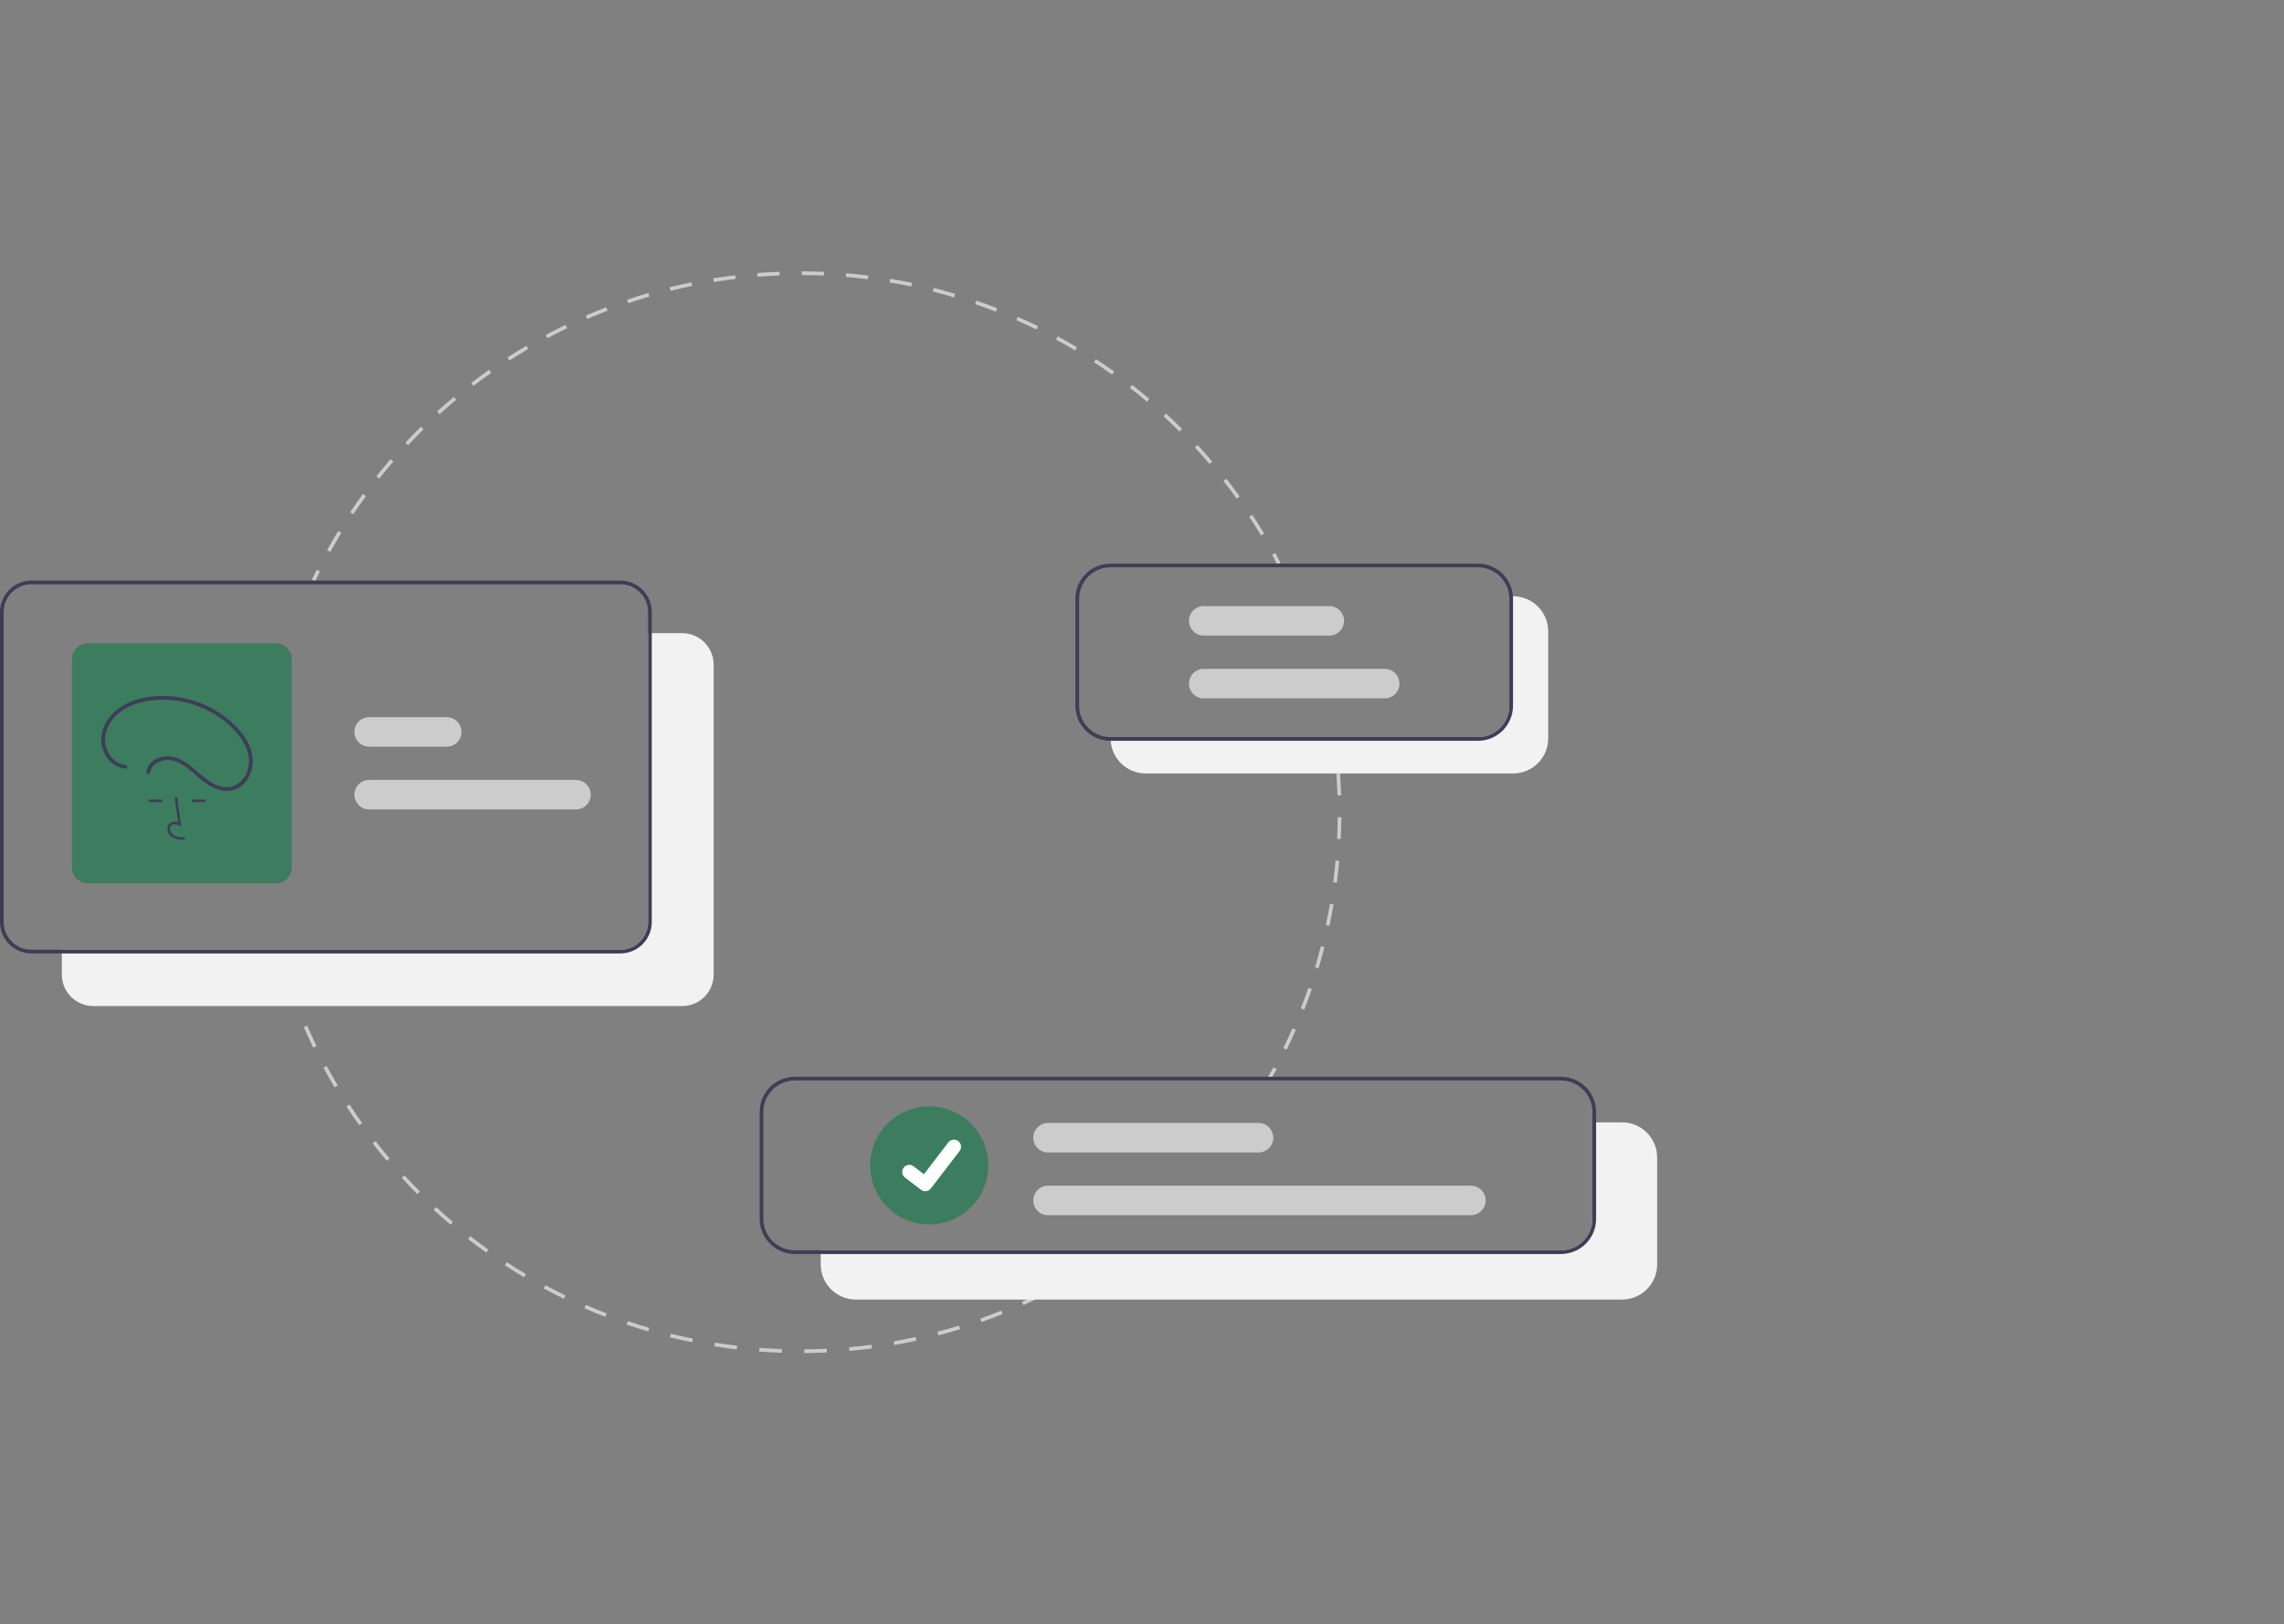 <svg width="1237" height="880" viewBox="0 0 1237 880" fill="none" xmlns="http://www.w3.org/2000/svg">
<rect x="0" y="0" width="1237" height="880" fill="#808080" stroke="none"/>
<g clip-path="url(#clip0)">
<path d="M596.985 683.185L595.867 681.526C597.52 680.413 599.16 679.283 600.789 678.137L601.94 679.773C600.301 680.927 598.649 682.064 596.985 683.185Z" fill="#CCCCCC"/>
<path d="M435.632 732.991L435.618 730.991C439.662 730.962 443.75 730.849 447.768 730.655L447.864 732.653C443.819 732.848 439.703 732.962 435.632 732.991ZM423.397 732.828C419.337 732.69 415.226 732.466 411.18 732.161L411.33 730.167C415.349 730.47 419.432 730.693 423.465 730.829L423.397 732.828ZM460.068 731.811L459.889 729.818C463.903 729.458 467.966 729.008 471.965 728.479L472.227 730.462C468.2 730.994 464.109 731.448 460.068 731.811V731.811ZM398.999 730.989C394.957 730.515 390.879 729.95 386.879 729.31L387.194 727.335C391.168 727.971 395.218 728.532 399.232 729.003L398.999 730.989ZM484.319 728.607L483.975 726.637C487.943 725.943 491.955 725.155 495.897 724.293L496.324 726.248C492.354 727.115 488.315 727.909 484.319 728.607V728.607ZM374.839 727.125C370.859 726.317 366.843 725.413 362.901 724.438L363.381 722.496C367.296 723.464 371.285 724.362 375.237 725.166L374.839 727.125ZM508.22 723.386L507.711 721.451C511.611 720.426 515.542 719.303 519.395 718.115L519.985 720.026C516.105 721.223 512.147 722.353 508.22 723.386V723.386ZM351.059 721.241C347.157 720.099 343.223 718.857 339.365 717.55L340.007 715.655C343.838 716.954 347.746 718.188 351.62 719.321L351.059 721.241ZM531.598 716.173L530.929 714.289C534.729 712.939 538.552 711.49 542.292 709.981L543.04 711.836C539.274 713.355 535.425 714.814 531.598 716.173V716.173ZM327.84 713.369C324.043 711.9 320.229 710.332 316.505 708.708L317.304 706.875C321.003 708.488 324.791 710.045 328.562 711.504L327.84 713.369ZM554.29 707.021L553.464 705.2C557.142 703.533 560.83 701.768 564.426 699.953L565.328 701.738C561.707 703.566 557.993 705.343 554.29 707.021V707.021ZM305.377 703.576C301.722 701.796 298.055 699.914 294.478 697.982L295.428 696.222C298.981 698.141 302.623 700.01 306.253 701.778L305.377 703.576ZM576.135 695.998L575.16 694.252C578.683 692.284 582.211 690.216 585.645 688.106L586.692 689.81C583.234 691.935 579.682 694.017 576.135 695.998ZM283.824 691.937C280.335 689.859 276.839 687.678 273.433 685.452L274.528 683.778C277.91 685.988 281.382 688.155 284.847 690.218L283.824 691.937ZM263.325 678.542C260.022 676.182 256.722 673.717 253.514 671.217L254.744 669.64C257.929 672.123 261.208 674.571 264.488 676.915L263.325 678.542ZM244.018 663.492C240.918 660.861 237.834 658.132 234.852 655.38L236.208 653.91C239.17 656.644 242.233 659.355 245.312 661.967L244.018 663.492ZM226.033 646.896C223.164 644.02 220.318 641.045 217.574 638.054L219.047 636.702C221.773 639.672 224.6 642.627 227.449 645.484L226.033 646.896ZM209.49 628.871C206.874 625.771 204.286 622.572 201.796 619.361L203.376 618.135C205.849 621.325 208.421 624.502 211.018 627.581L209.49 628.871ZM194.505 609.54C192.153 606.231 189.84 602.829 187.63 599.426L189.307 598.336C191.502 601.715 193.8 605.095 196.135 608.381L194.505 609.54ZM181.183 589.037C179.116 585.544 177.095 581.962 175.177 578.39L176.94 577.443C178.844 580.992 180.851 584.549 182.905 588.018L181.183 589.037ZM169.623 567.502C167.856 563.853 166.143 560.115 164.53 556.395L166.366 555.6C167.967 559.294 169.668 563.006 171.423 566.631L169.623 567.502ZM159.91 545.087C158.453 541.298 157.059 537.429 155.765 533.586L157.66 532.948C158.945 536.764 160.33 540.606 161.776 544.369L159.91 545.087Z" fill="#CCCCCC"/>
<path d="M152.073 521.803C151.514 519.878 150.975 517.945 150.455 516.004L152.386 515.486C152.903 517.414 153.438 519.334 153.993 521.246L152.073 521.803Z" fill="#CCCCCC"/>
<path d="M722.693 407.388C722.472 405.403 722.231 403.425 721.97 401.453L723.952 401.19C724.215 403.176 724.458 405.168 724.681 407.166L722.693 407.388Z" fill="#CCCCCC"/>
<path d="M696.816 568.656L695.02 567.776C696.738 564.267 698.407 560.672 699.983 557.093L701.813 557.898C700.227 561.503 698.546 565.122 696.816 568.656ZM706.368 546.945L704.507 546.215C705.934 542.577 707.306 538.858 708.584 535.163L710.474 535.816C709.187 539.538 707.806 543.282 706.368 546.945ZM714.122 524.53L712.207 523.954C713.334 520.205 714.398 516.386 715.37 512.604L717.307 513.102C716.329 516.91 715.257 520.754 714.122 524.53V524.53ZM720.023 501.555L718.067 501.137C718.884 497.314 719.634 493.421 720.295 489.567L722.267 489.905C721.601 493.786 720.846 497.706 720.023 501.555V501.555ZM724.035 478.174L722.052 477.916C722.556 474.045 722.988 470.104 723.336 466.203L725.328 466.38C724.978 470.309 724.543 474.276 724.035 478.174V478.174ZM726.145 454.543L724.148 454.446C724.338 450.547 724.453 446.584 724.488 442.667L726.488 442.684C726.452 446.628 726.337 450.619 726.145 454.543V454.543ZM724.36 430.882C724.24 426.972 724.039 423.014 723.762 419.118L725.757 418.977C726.035 422.899 726.238 426.884 726.359 430.82L724.36 430.882Z" fill="#CCCCCC"/>
<path d="M688.486 584.432L686.747 583.445C687.729 581.713 688.695 579.971 689.643 578.218L691.402 579.169C690.448 580.935 689.476 582.689 688.486 584.432Z" fill="#CCCCCC"/>
<path d="M170.673 314.929L168.867 314.068C169.731 312.255 170.614 310.453 171.514 308.661L173.301 309.558C172.407 311.338 171.531 313.129 170.673 314.929Z" fill="#CCCCCC"/>
<path d="M178.886 298.989L177.137 298.018C179.076 294.524 181.114 291.025 183.193 287.617L184.9 288.659C182.835 292.043 180.812 295.519 178.886 298.989ZM682.95 290.063C680.907 286.671 678.763 283.271 676.577 279.958L678.247 278.856C680.448 282.192 682.607 285.616 684.663 289.03L682.95 290.063ZM191.335 278.582L189.672 277.471C191.891 274.149 194.209 270.827 196.562 267.599L198.178 268.777C195.842 271.983 193.539 275.282 191.335 278.582V278.582ZM669.795 270.122C667.477 266.903 665.061 263.69 662.615 260.571L664.189 259.336C666.652 262.477 669.084 265.712 671.418 268.953L669.795 270.122ZM205.417 259.262L203.85 258.018C206.334 254.888 208.916 251.768 211.523 248.745L213.037 250.051C210.448 253.054 207.884 256.152 205.417 259.262V259.262ZM655.05 251.32C652.475 248.299 649.805 245.293 647.113 242.385L648.581 241.027C651.291 243.955 653.98 246.981 656.572 250.022L655.05 251.32ZM221.027 241.16L219.567 239.793C222.295 236.879 225.122 233.98 227.97 231.177L229.373 232.602C226.545 235.386 223.737 238.266 221.027 241.16ZM638.817 233.781C636.008 230.983 633.1 228.205 630.177 225.522L631.529 224.048C634.472 226.75 637.399 229.547 640.229 232.364L638.817 233.781ZM238.06 224.394L236.717 222.912C239.673 220.231 242.727 217.572 245.793 215.012L247.075 216.547C244.03 219.09 240.997 221.73 238.06 224.394ZM621.205 217.622C618.174 215.061 615.049 212.528 611.917 210.094L613.144 208.515C616.298 210.966 619.444 213.516 622.496 216.095L621.205 217.622ZM256.401 209.075L255.183 207.489C258.348 205.059 261.608 202.659 264.873 200.358L266.025 201.992C262.782 204.278 259.545 206.662 256.401 209.075V209.075ZM602.328 202.952C599.097 200.647 595.775 198.378 592.455 196.208L593.548 194.533C596.892 196.718 600.237 199.003 603.49 201.324L602.328 202.952ZM275.929 195.31L274.845 193.629C278.198 191.465 281.643 189.341 285.084 187.316L286.098 189.04C282.681 191.051 279.26 193.161 275.929 195.31ZM582.311 189.874C578.904 187.843 575.407 185.854 571.915 183.962L572.867 182.203C576.383 184.108 579.905 186.111 583.335 188.156L582.311 189.874ZM296.515 183.192L295.572 181.428C299.095 179.545 302.702 177.712 306.293 175.979L307.162 177.779C303.596 179.501 300.014 181.322 296.515 183.192V183.192ZM561.283 178.482C557.709 176.733 554.058 175.039 550.432 173.446L551.236 171.615C554.888 173.218 558.563 174.924 562.162 176.686L561.283 178.482ZM318.022 172.812L317.227 170.976C320.888 169.392 324.632 167.862 328.358 166.429L329.076 168.296C325.376 169.719 321.657 171.238 318.022 172.812V172.812ZM539.382 168.861C535.685 167.417 531.906 166.029 528.149 164.738L528.799 162.846C532.582 164.147 536.388 165.544 540.11 166.999L539.382 168.861ZM340.305 164.242L339.665 162.348C343.448 161.069 347.306 159.855 351.129 158.737L351.69 160.657C347.893 161.767 344.062 162.973 340.305 164.242ZM516.753 161.083C512.945 159.948 509.063 158.877 505.214 157.902L505.705 155.963C509.581 156.946 513.49 158.023 517.324 159.166L516.753 161.083ZM363.212 157.544L362.73 155.603C366.604 154.643 370.547 153.751 374.449 152.953L374.849 154.912C370.975 155.705 367.059 156.59 363.212 157.544V157.544ZM493.55 155.202C489.679 154.39 485.728 153.646 481.805 152.99L482.135 151.017C486.084 151.677 490.063 152.427 493.961 153.245L493.55 155.202ZM386.606 152.758L386.286 150.783C390.227 150.145 394.236 149.58 398.202 149.104L398.44 151.089C394.502 151.562 390.52 152.124 386.606 152.758V152.758ZM469.979 151.263C466.052 150.772 462.053 150.355 458.092 150.023L458.259 148.03C462.247 148.364 466.274 148.784 470.227 149.279L469.979 151.263ZM410.333 149.908L410.176 147.914C414.155 147.601 418.197 147.365 422.189 147.213L422.264 149.212C418.299 149.363 414.285 149.597 410.333 149.908V149.908ZM446.165 149.27C442.204 149.101 438.184 149.01 434.216 149L434.221 147C438.216 147.01 442.263 147.101 446.25 147.271L446.165 149.27Z" fill="#CCCCCC"/>
<path d="M691.768 305.784C690.847 304.015 689.908 302.257 688.952 300.509L690.707 299.549C691.669 301.309 692.615 303.079 693.542 304.86L691.768 305.784Z" fill="#CCCCCC"/>
<path d="M369.5 342.999H351V499.499C350.995 503.476 349.413 507.288 346.601 510.1C343.789 512.912 339.977 514.494 336 514.499H33.5V527.999C33.506 532.506 35.3 536.826 38.486 540.013C41.673 543.2 45.993 544.993 50.5 544.999H369.5C374.007 544.993 378.327 543.2 381.514 540.013C384.701 536.826 386.494 532.506 386.5 527.999V359.999C386.494 355.492 384.701 351.172 381.514 347.985C378.327 344.799 374.007 343.005 369.5 342.999Z" fill="#F2F2F2"/>
<path d="M336 314.499H17C12.493 314.505 8.173 316.299 4.986 319.485C1.799 322.672 0.006 326.992 0 331.499V499.499C0.006 504.006 1.8 508.326 4.986 511.513C8.173 514.7 12.493 516.493 17 516.499H336C340.507 516.493 344.827 514.7 348.014 511.513C351.201 508.326 352.994 504.006 353 499.499V331.499C352.994 326.992 351.201 322.672 348.014 319.485C344.827 316.299 340.507 314.505 336 314.499ZM351 499.499C350.995 503.476 349.413 507.288 346.601 510.1C343.789 512.912 339.977 514.494 336 514.499H17C13.023 514.494 9.211 512.912 6.399 510.1C3.587 507.288 2.005 503.476 2 499.499V331.499C2.005 327.522 3.587 323.71 6.399 320.898C9.211 318.086 13.023 316.504 17 316.499H336C339.977 316.504 343.789 318.086 346.601 320.898C349.413 323.71 350.995 327.522 351 331.499V499.499Z" fill="#3F3D56"/>
<path d="M311.941 438.499H199.941C197.819 438.499 195.784 437.656 194.284 436.156C192.784 434.656 191.941 432.621 191.941 430.499C191.941 428.377 192.784 426.342 194.284 424.842C195.784 423.342 197.819 422.499 199.941 422.499H311.941C314.063 422.499 316.097 423.342 317.598 424.842C319.098 426.342 319.941 428.377 319.941 430.499C319.941 432.621 319.098 434.656 317.598 436.156C316.097 437.656 314.063 438.499 311.941 438.499Z" fill="#CCCCCC"/>
<path d="M241.941 404.499H199.941C197.819 404.499 195.784 403.656 194.284 402.156C192.784 400.656 191.941 398.621 191.941 396.499C191.941 394.377 192.784 392.342 194.284 390.842C195.784 389.342 197.819 388.499 199.941 388.499H241.941C244.063 388.499 246.097 389.342 247.598 390.842C249.098 392.342 249.941 394.377 249.941 396.499C249.941 398.621 249.098 400.656 247.598 402.156C246.097 403.656 244.063 404.499 241.941 404.499Z" fill="#CCCCCC"/>
<path d="M149.5 478.499H47.5C45.246 478.496 43.086 477.6 41.492 476.007C39.899 474.413 39.002 472.253 39 469.999V356.999C39.002 354.745 39.899 352.585 41.492 350.991C43.086 349.398 45.246 348.502 47.5 348.499H149.5C151.754 348.502 153.914 349.398 155.508 350.991C157.101 352.585 157.997 354.745 158 356.999V469.999C157.997 472.253 157.101 474.413 155.508 476.007C153.914 477.6 151.754 478.496 149.5 478.499V478.499Z" fill="#3B7D5E"/>
<path d="M100.044 454.962C97.794 454.899 94.995 454.821 92.84 453.246C92.198 452.758 91.671 452.135 91.295 451.422C90.919 450.708 90.703 449.921 90.663 449.115C90.624 448.543 90.718 447.969 90.938 447.439C91.157 446.909 91.497 446.437 91.929 446.059C92.571 445.58 93.323 445.269 94.117 445.154C94.91 445.04 95.72 445.126 96.472 445.405L94.635 431.987L95.983 431.802L98.142 447.577L97.016 447.061C95.712 446.462 93.92 446.158 92.807 447.098C92.534 447.344 92.321 447.65 92.185 447.991C92.049 448.333 91.993 448.701 92.023 449.067C92.056 449.667 92.218 450.252 92.497 450.784C92.777 451.315 93.167 451.78 93.643 452.147C95.32 453.373 97.551 453.531 100.082 453.602L100.044 454.962Z" fill="#3F3D56"/>
<path d="M87.97 433.144H80.643V434.505H87.97V433.144Z" fill="#3F3D56"/>
<path d="M111.098 433.144H103.771V434.505H111.098V433.144Z" fill="#3F3D56"/>
<path d="M67.913 414.358C62.012 413.685 57.442 408.031 56.94 402.295C56.343 395.471 60.317 388.99 65.77 385.16C71.472 381.155 78.576 379.483 85.449 379.115C98.857 378.448 112.035 382.791 122.418 391.3C127.569 395.578 132.379 401.027 134.202 407.609C135.785 413.324 134.497 419.8 129.899 423.803C128.762 424.784 127.434 425.519 125.999 425.961C124.563 426.403 123.052 426.542 121.56 426.371C117.993 426 114.702 424.125 111.853 422.053C106.311 418.024 101.761 412.411 95.01 410.305C90.059 408.761 83.635 410.12 80.61 414.597C79.923 415.622 79.478 416.789 79.309 418.011C79.246 418.272 79.285 418.546 79.417 418.779C79.55 419.012 79.766 419.186 80.021 419.266C80.282 419.336 80.56 419.301 80.795 419.168C81.03 419.034 81.203 418.814 81.276 418.554C82.071 412.915 89.004 410.811 93.869 412.098C100.963 413.976 105.725 420.306 111.545 424.328C114.558 426.574 118.107 427.991 121.839 428.437C125.074 428.69 128.285 427.704 130.82 425.678C135.792 421.751 137.694 414.998 136.594 408.918C135.321 401.878 130.582 395.843 125.383 391.172C114.842 381.801 101.157 376.745 87.056 377.013C79.863 377.178 72.359 378.663 66.162 382.465C60.152 386.152 55.507 392.321 54.899 399.492C54.365 405.804 57.751 412.406 63.564 415.171C64.935 415.82 66.405 416.235 67.913 416.398C69.215 416.547 69.205 414.505 67.913 414.358V414.358Z" fill="#3F3D56"/>
<path d="M878.5 607.999H862.44V660.319C862.434 664.826 860.64 669.146 857.454 672.333C854.267 675.52 849.947 677.313 845.44 677.319H444.5V684.999C444.505 690.037 446.508 694.867 450.07 698.429C453.632 701.991 458.462 703.994 463.5 703.999H878.5C883.538 703.994 888.368 701.991 891.93 698.429C895.492 694.867 897.495 690.037 897.5 684.999V626.999C897.495 621.961 895.492 617.131 891.93 613.569C888.368 610.007 883.538 608.004 878.5 607.999Z" fill="#F2F2F2"/>
<path d="M845.44 583.319H430.44C425.402 583.323 420.572 585.327 417.01 588.889C413.448 592.451 411.445 597.281 411.44 602.319V660.319C411.445 665.357 413.448 670.187 417.01 673.749C420.572 677.311 425.402 679.314 430.44 679.319H845.44C850.478 679.314 855.308 677.311 858.87 673.749C862.432 670.187 864.435 665.357 864.44 660.319V602.319C864.435 597.281 862.432 592.451 858.87 588.889C855.308 585.327 850.478 583.323 845.44 583.319ZM862.44 660.319C862.434 664.826 860.64 669.146 857.454 672.333C854.267 675.519 849.947 677.312 845.44 677.319H430.44C425.933 677.312 421.613 675.519 418.426 672.333C415.239 669.146 413.446 664.826 413.44 660.319V602.319C413.446 597.812 415.239 593.492 418.426 590.305C421.613 587.118 425.933 585.325 430.44 585.319H845.44C849.947 585.325 854.267 587.118 857.454 590.305C860.64 593.492 862.434 597.812 862.44 602.319V660.319Z" fill="#3F3D56"/>
<path d="M503.272 599.322C496.943 599.322 490.756 601.199 485.493 604.715C480.231 608.231 476.129 613.229 473.707 619.076C471.285 624.923 470.652 631.357 471.886 637.565C473.121 643.772 476.169 649.474 480.644 653.949C485.119 658.424 490.821 661.472 497.029 662.707C503.236 663.942 509.67 663.308 515.517 660.886C521.365 658.464 526.362 654.362 529.878 649.1C533.395 643.838 535.271 637.651 535.271 631.322C535.262 622.838 531.887 614.704 525.888 608.705C519.889 602.706 511.755 599.331 503.272 599.322Z" fill="#3B7D5E"/>
<path d="M796.61 658.322H567.61C565.489 658.322 563.454 657.479 561.953 655.979C560.453 654.478 559.61 652.444 559.61 650.322C559.61 648.2 560.453 646.165 561.953 644.665C563.454 643.165 565.489 642.322 567.61 642.322H796.61C798.732 642.322 800.767 643.165 802.267 644.665C803.768 646.165 804.61 648.2 804.61 650.322C804.61 652.444 803.768 654.478 802.267 655.979C800.767 657.479 798.732 658.322 796.61 658.322Z" fill="#CCCCCC"/>
<path d="M681.61 624.322H567.61C565.489 624.322 563.454 623.479 561.953 621.979C560.453 620.478 559.61 618.444 559.61 616.322C559.61 614.2 560.453 612.165 561.953 610.665C563.454 609.165 565.489 608.322 567.61 608.322H681.61C683.732 608.322 685.767 609.165 687.267 610.665C688.768 612.165 689.61 614.2 689.61 616.322C689.61 618.444 688.768 620.478 687.267 621.979C685.767 623.479 683.732 624.322 681.61 624.322Z" fill="#CCCCCC"/>
<path d="M501.101 645.314C500.274 645.315 499.47 645.048 498.808 644.552L498.767 644.521L490.129 637.913C489.321 637.294 488.792 636.379 488.659 635.37C488.526 634.36 488.799 633.34 489.418 632.532C490.038 631.724 490.953 631.195 491.962 631.062C492.971 630.928 493.992 631.201 494.8 631.821L500.395 636.111L513.616 618.863C513.923 618.463 514.305 618.127 514.741 617.875C515.177 617.623 515.659 617.459 516.159 617.393C516.658 617.327 517.166 617.36 517.653 617.491C518.139 617.621 518.596 617.846 518.996 618.152L518.997 618.153L518.915 618.267L518.999 618.153C519.806 618.773 520.334 619.688 520.467 620.697C520.6 621.705 520.327 622.726 519.709 623.534L504.158 643.813C503.798 644.28 503.336 644.658 502.806 644.918C502.277 645.177 501.694 645.311 501.105 645.31L501.101 645.314Z" fill="white"/>
<path d="M819.5 322.999H817.38C817.42 323.429 817.44 323.869 817.44 324.319V382.319C817.434 386.826 815.64 391.146 812.454 394.333C809.267 397.52 804.947 399.313 800.44 399.319H601.5V399.999C601.5 400.439 601.52 400.879 601.55 401.319C601.885 406.117 604.027 410.609 607.544 413.89C611.06 417.172 615.69 418.997 620.5 418.999H819.5C824.538 418.994 829.368 416.991 832.93 413.429C836.492 409.867 838.495 405.037 838.5 399.999V341.999C838.495 336.961 836.492 332.131 832.93 328.569C829.368 325.007 824.538 323.004 819.5 322.999Z" fill="#F2F2F2"/>
<path d="M819.39 322.999C819.055 318.201 816.913 313.708 813.396 310.427C809.88 307.146 805.25 305.321 800.44 305.319H601.44C596.402 305.323 591.572 307.327 588.01 310.889C584.448 314.451 582.445 319.281 582.44 324.319V382.319C582.445 387.357 584.448 392.187 588.01 395.749C591.572 399.311 596.402 401.314 601.44 401.319H800.44C805.478 401.314 810.308 399.311 813.87 395.749C817.432 392.187 819.435 387.357 819.44 382.319V324.319C819.44 323.879 819.42 323.439 819.39 322.999ZM817.44 382.319C817.434 386.826 815.64 391.146 812.454 394.333C809.267 397.519 804.947 399.312 800.44 399.319H601.44C596.933 399.312 592.613 397.519 589.426 394.333C586.239 391.146 584.446 386.826 584.44 382.319V324.319C584.446 319.812 586.239 315.492 589.426 312.305C592.613 309.118 596.933 307.325 601.44 307.319H800.44C804.718 307.325 808.836 308.942 811.975 311.847C815.114 314.753 817.044 318.734 817.38 322.999C817.42 323.429 817.44 323.869 817.44 324.319V382.319Z" fill="#3F3D56"/>
<path d="M749.941 378.322H651.941C649.819 378.322 647.784 377.479 646.284 375.979C644.784 374.478 643.941 372.444 643.941 370.322C643.941 368.2 644.784 366.165 646.284 364.665C647.784 363.165 649.819 362.322 651.941 362.322H749.941C752.063 362.322 754.097 363.165 755.598 364.665C757.098 366.165 757.941 368.2 757.941 370.322C757.941 372.444 757.098 374.478 755.598 375.979C754.097 377.479 752.063 378.322 749.941 378.322Z" fill="#CCCCCC"/>
<path d="M719.941 344.322H651.941C649.819 344.322 647.784 343.479 646.284 341.979C644.784 340.478 643.941 338.444 643.941 336.322C643.941 334.2 644.784 332.165 646.284 330.665C647.784 329.165 649.819 328.322 651.941 328.322H719.941C722.063 328.322 724.097 329.165 725.598 330.665C727.098 332.165 727.941 334.2 727.941 336.322C727.941 338.444 727.098 340.478 725.598 341.979C724.097 343.479 722.063 344.322 719.941 344.322Z" fill="#CCCCCC"/>
</g>
<defs>
<clipPath id="clip0">
<rect width="897.5" height="585.991" fill="white" transform="translate(0 147)"/>
</clipPath>
</defs>
</svg>
